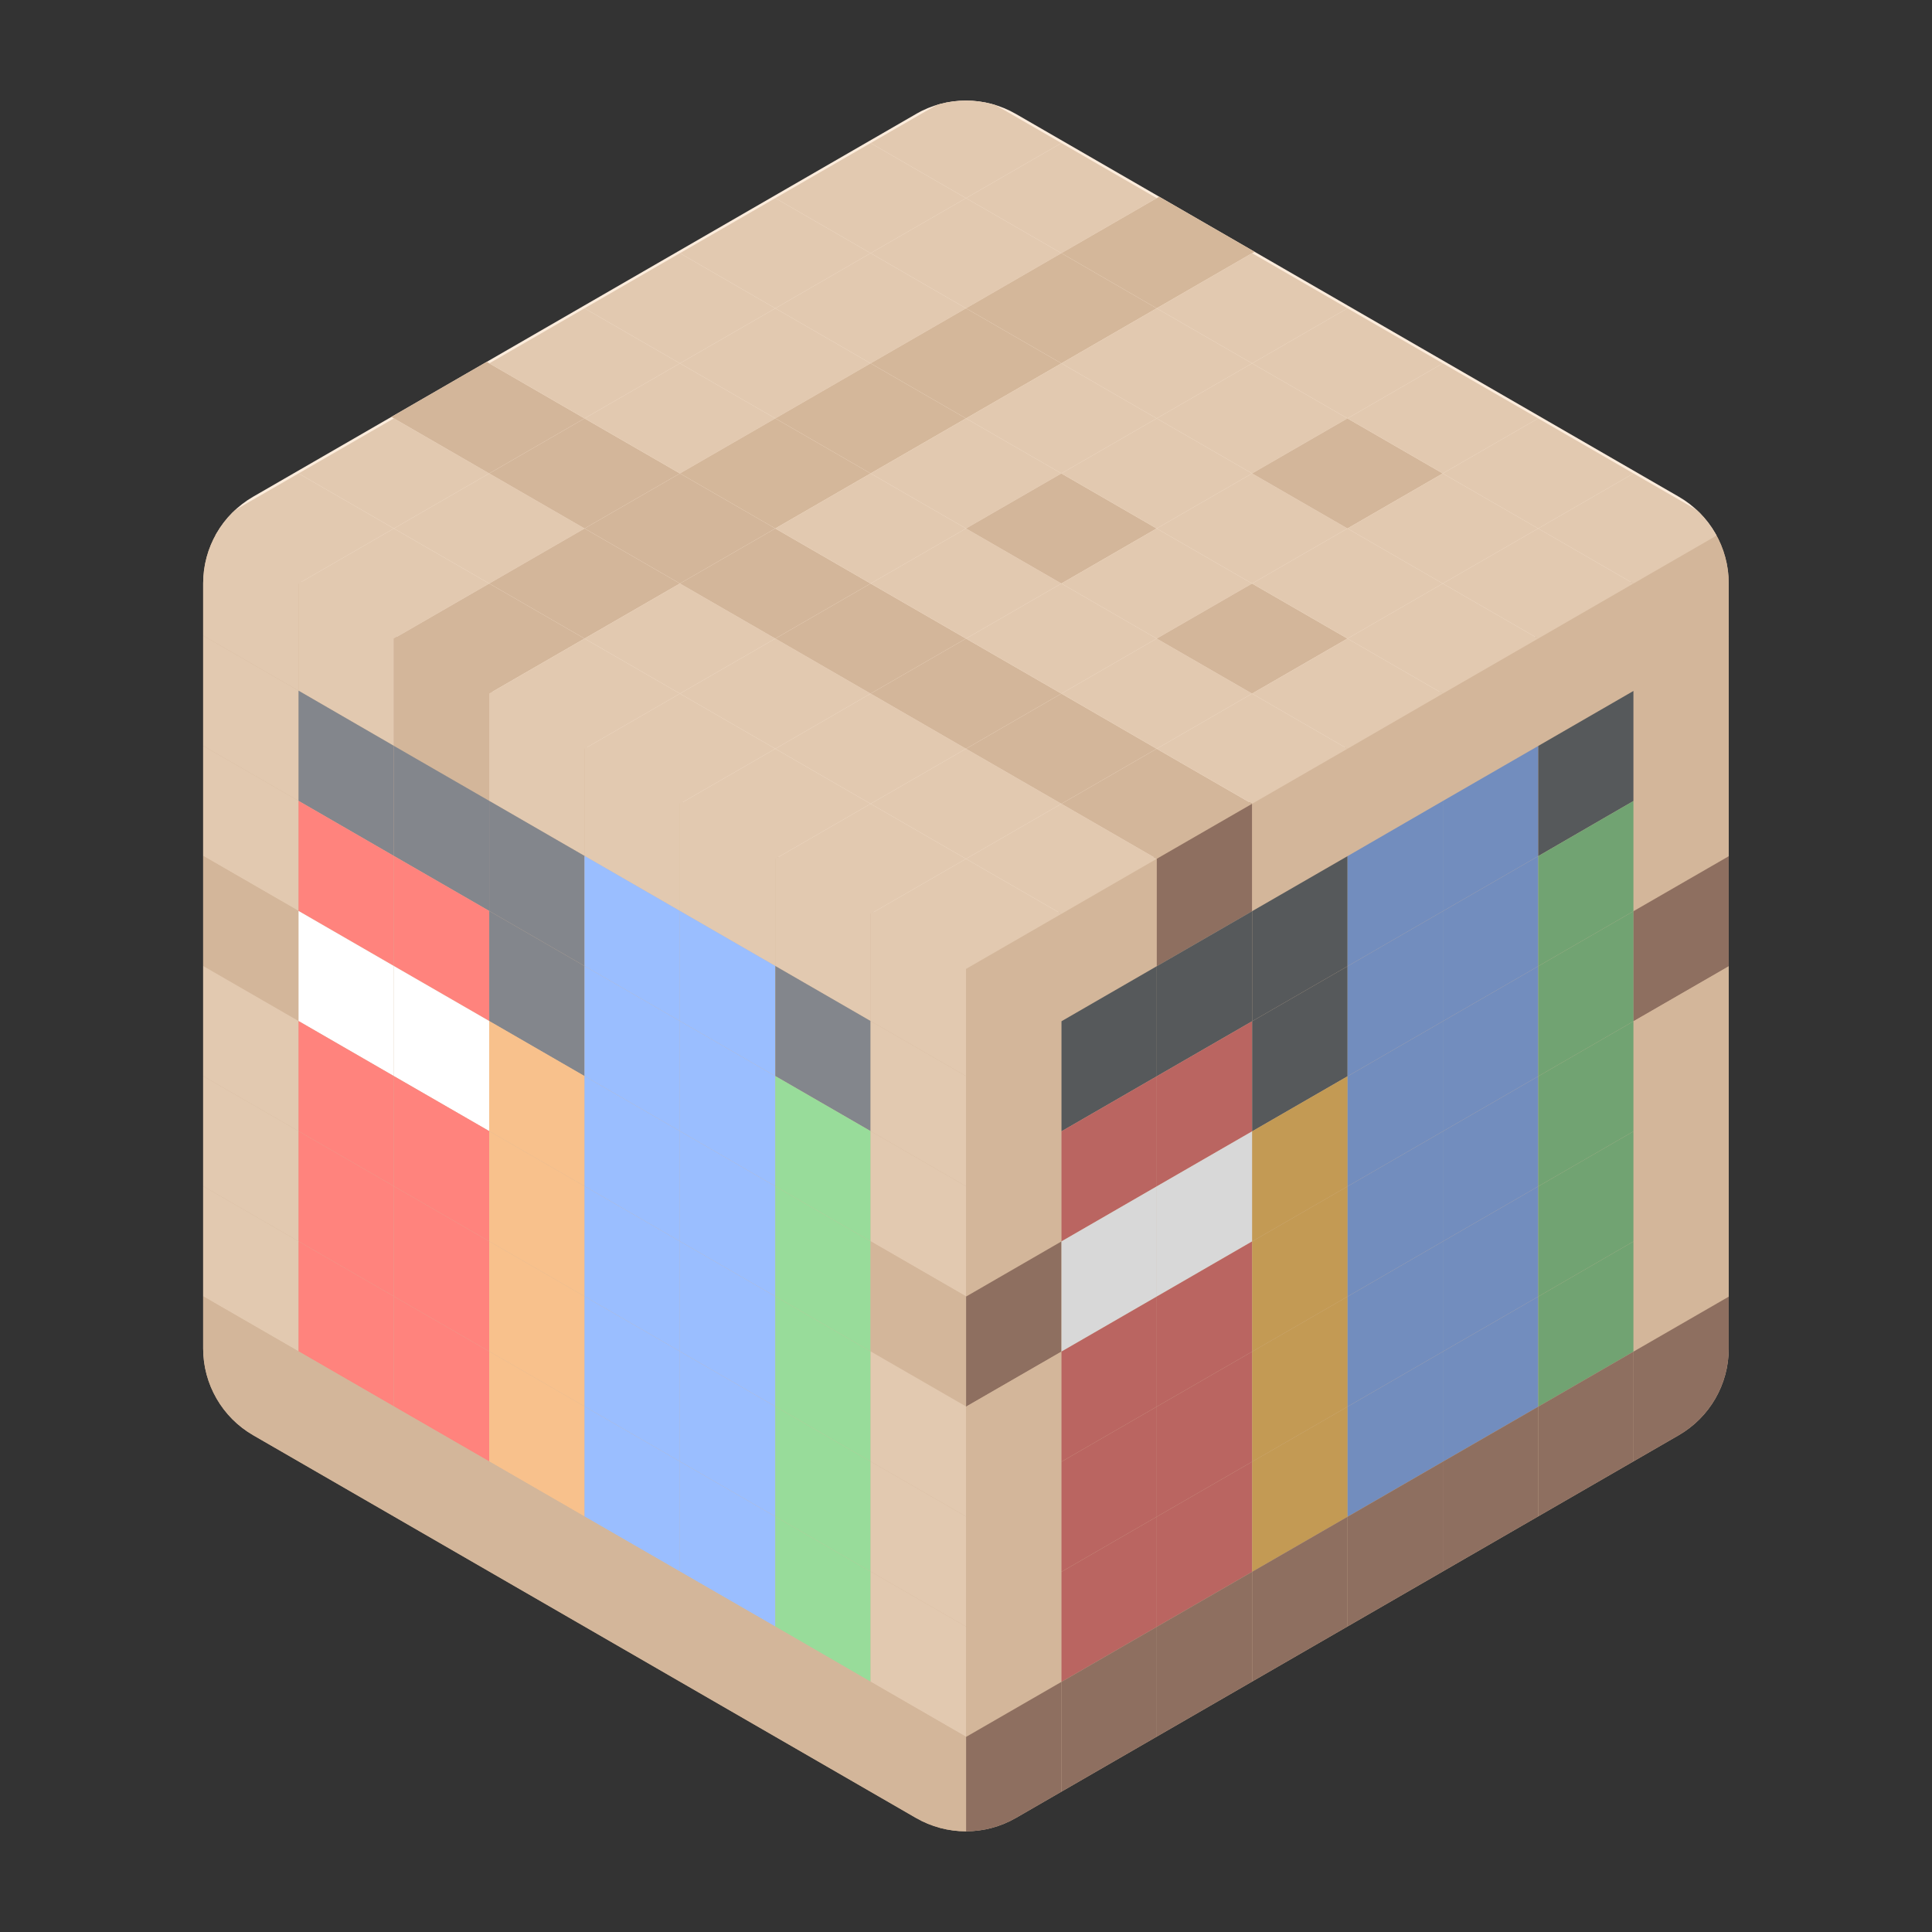 <?xml version="1.0" encoding="UTF-8"?><svg id="a" xmlns="http://www.w3.org/2000/svg" width="192" height="192" xmlns:xlink="http://www.w3.org/1999/xlink" viewBox="0 0 192 192"><rect x="0" y="0" width="192" height="192" fill="#333333" stroke="none"/><defs><style>.e{fill:#83868c;}.e,.f,.g,.h,.i,.j,.k,.l,.m,.n,.o,.p,.q,.r,.s,.t,.u,.v,.w{stroke-width:0px;}.e,.f,.g,.h,.i,.j,.k,.l,.m,.o,.q,.r,.t,.u,.v,.w{fill-rule:evenodd;}.f{fill:#d4b79a;}.g{fill:#9abeff;}.h{fill:#ff837d;}.i{fill:#8e6f60;}.j{fill:#98dc9a;}.k{fill:#728dbe;}.l{fill:#e2c9b0;}.x{clip-path:url(#d);}.m{fill:#ba6561;}.n,.q{fill:#d3b69a;}.o{fill:#71a372;}.p{fill:none;}.r{fill:#f8c18c;}.s{fill:#fcecdc;}.t{fill:#fff;}.u{fill:#56595b;}.v{fill:#d8d8d8;}.w{fill:#c39a54;}</style><clipPath id="d"><path class="p" d="m91.03,11.33L25.16,49.36c-3.08,1.78-4.97,5.06-4.97,8.61v76.05c0,3.55,1.9,6.84,4.97,8.61l65.86,38.03c3.08,1.78,6.87,1.78,9.95,0l65.86-38.03c3.08-1.78,4.97-5.06,4.97-8.61V57.97c0-3.55-1.9-6.84-4.97-8.61L100.97,11.33c-3.08-1.78-6.87-1.78-9.95,0Z"/></clipPath></defs><g id="b"><g id="c"><g class="x"><polygon class="p" points="20.19 52.23 20.19 139.77 96 183.54 171.81 139.77 171.81 52.23 96 8.46 20.19 52.23"/><polygon class="s" points="20.19 52.23 96 96 171.81 52.23 96 8.46 20.19 52.23"/><polygon class="n" points="96 183.54 96 96 20.19 52.23 20.19 139.77 96 183.54"/><polygon class="n" points="171.81 139.77 171.81 52.23 96 96 96 183.54 171.81 139.77"/><polygon class="l" points="29.67 68.64 20.19 63.17 20.19 52.23 29.67 57.7 29.67 68.64"/><polygon class="l" points="39.14 74.12 29.67 68.64 29.67 57.7 39.14 63.17 39.14 74.12"/><polygon class="q" points="48.62 79.59 39.14 74.12 39.14 63.17 48.62 68.64 48.62 79.59"/><polygon class="l" points="58.09 85.06 48.62 79.59 48.62 68.64 58.09 74.12 58.09 85.06"/><polygon class="l" points="67.57 90.53 58.09 85.06 58.09 74.12 67.57 79.59 67.57 90.53"/><polygon class="l" points="77.05 96 67.57 90.53 67.57 79.59 77.05 85.06 77.05 96"/><polygon class="l" points="86.52 101.47 77.05 96 77.05 85.06 86.52 90.53 86.52 101.47"/><polygon class="l" points="96 106.94 86.52 101.47 86.52 90.53 96 96 96 106.94"/><polygon class="l" points="29.67 79.59 20.19 74.12 20.19 63.17 29.67 68.64 29.67 79.59"/><polygon class="e" points="39.14 85.06 29.67 79.59 29.67 68.64 39.14 74.12 39.14 85.06"/><polygon class="e" points="48.62 90.53 39.14 85.06 39.14 74.12 48.62 79.59 48.62 90.53"/><polygon class="e" points="58.09 96 48.62 90.53 48.62 79.59 58.09 85.06 58.09 96"/><polygon class="g" points="67.57 101.47 58.09 96 58.09 85.06 67.57 90.53 67.57 101.47"/><polygon class="g" points="77.05 106.94 67.57 101.47 67.57 90.53 77.05 96 77.05 106.94"/><polygon class="e" points="86.52 112.41 77.05 106.94 77.05 96 86.52 101.47 86.52 112.41"/><polygon class="l" points="96 117.89 86.52 112.41 86.52 101.47 96 106.94 96 117.89"/><polygon class="l" points="29.67 90.53 20.19 85.06 20.19 74.12 29.67 79.59 29.67 90.53"/><polygon class="h" points="39.14 96 29.67 90.53 29.67 79.59 39.14 85.06 39.14 96"/><polygon class="h" points="48.62 101.47 39.14 96 39.14 85.06 48.62 90.53 48.62 101.47"/><polygon class="e" points="58.09 106.94 48.62 101.47 48.62 90.53 58.09 96 58.09 106.94"/><polygon class="g" points="67.57 112.41 58.09 106.94 58.09 96 67.57 101.47 67.57 112.41"/><polygon class="g" points="77.05 117.89 67.57 112.41 67.57 101.47 77.05 106.94 77.05 117.89"/><polygon class="j" points="86.52 123.36 77.05 117.89 77.05 106.94 86.52 112.41 86.52 123.36"/><polygon class="l" points="96 128.83 86.52 123.36 86.52 112.41 96 117.89 96 128.83"/><polygon class="q" points="29.67 101.47 20.19 96 20.19 85.06 29.67 90.53 29.67 101.47"/><polygon class="t" points="39.14 106.94 29.67 101.47 29.67 90.53 39.14 96 39.14 106.94"/><polygon class="t" points="48.62 112.41 39.14 106.94 39.14 96 48.62 101.47 48.62 112.41"/><polygon class="r" points="58.09 117.88 48.62 112.41 48.62 101.47 58.09 106.94 58.09 117.88"/><polygon class="g" points="67.57 123.36 58.09 117.88 58.09 106.94 67.57 112.41 67.57 123.36"/><polygon class="g" points="77.05 128.83 67.57 123.36 67.57 112.41 77.05 117.89 77.05 128.83"/><polygon class="j" points="86.52 134.3 77.05 128.83 77.05 117.89 86.52 123.36 86.52 134.3"/><polygon class="q" points="96 139.77 86.52 134.3 86.52 123.36 96 128.83 96 139.77"/><polygon class="l" points="29.67 112.41 20.19 106.94 20.19 96 29.67 101.47 29.67 112.41"/><polygon class="h" points="39.14 117.88 29.67 112.41 29.67 101.47 39.14 106.94 39.14 117.88"/><polygon class="h" points="48.62 123.36 39.14 117.88 39.14 106.94 48.62 112.41 48.62 123.36"/><polygon class="r" points="58.09 128.83 48.62 123.36 48.62 112.41 58.09 117.88 58.09 128.83"/><polygon class="g" points="67.57 134.3 58.09 128.83 58.09 117.88 67.57 123.36 67.57 134.3"/><polygon class="g" points="77.05 139.77 67.57 134.3 67.57 123.36 77.05 128.83 77.05 139.77"/><polygon class="j" points="86.52 145.24 77.05 139.77 77.05 128.83 86.52 134.3 86.52 145.24"/><polygon class="l" points="96 150.71 86.52 145.24 86.52 134.3 96 139.77 96 150.71"/><polygon class="l" points="29.67 123.36 20.19 117.88 20.19 106.94 29.67 112.41 29.67 123.36"/><polygon class="h" points="39.14 128.83 29.67 123.36 29.67 112.41 39.14 117.88 39.14 128.83"/><polygon class="h" points="48.62 134.3 39.14 128.83 39.14 117.88 48.62 123.36 48.62 134.3"/><polygon class="r" points="58.09 139.77 48.62 134.3 48.62 123.36 58.09 128.83 58.09 139.77"/><polygon class="g" points="67.57 145.24 58.09 139.77 58.09 128.83 67.57 134.3 67.57 145.24"/><polygon class="g" points="77.05 150.71 67.57 145.24 67.57 134.3 77.05 139.77 77.05 150.71"/><polygon class="j" points="86.52 156.18 77.05 150.71 77.05 139.77 86.52 145.24 86.52 156.18"/><polygon class="l" points="96 161.65 86.52 156.18 86.52 145.24 96 150.71 96 161.65"/><polygon class="l" points="29.67 134.3 20.19 128.83 20.19 117.88 29.67 123.36 29.67 134.3"/><polygon class="h" points="39.14 139.77 29.67 134.3 29.67 123.36 39.14 128.83 39.14 139.77"/><polygon class="h" points="48.62 145.24 39.14 139.77 39.14 128.83 48.62 134.3 48.62 145.24"/><polygon class="r" points="58.09 150.71 48.62 145.24 48.62 134.3 58.09 139.77 58.09 150.71"/><polygon class="g" points="67.57 156.18 58.09 150.71 58.09 139.77 67.57 145.24 67.57 156.18"/><polygon class="g" points="77.05 161.65 67.57 156.18 67.57 145.24 77.05 150.71 77.05 161.65"/><polygon class="j" points="86.52 167.13 77.05 161.65 77.05 150.71 86.52 156.18 86.52 167.13"/><polygon class="l" points="96 172.6 86.52 167.13 86.52 156.18 96 161.65 96 172.6"/><polygon class="q" points="29.67 145.24 20.19 139.77 20.19 128.83 29.67 134.3 29.67 145.24"/><polygon class="q" points="39.14 150.71 29.67 145.24 29.67 134.3 39.14 139.77 39.14 150.71"/><polygon class="q" points="48.62 156.18 39.14 150.71 39.14 139.77 48.62 145.24 48.62 156.18"/><polygon class="q" points="58.09 161.65 48.62 156.18 48.62 145.24 58.09 150.71 58.09 161.65"/><polygon class="q" points="67.57 167.13 58.09 161.65 58.09 150.71 67.57 156.18 67.57 167.13"/><polygon class="q" points="77.05 172.6 67.57 167.13 67.57 156.18 77.05 161.65 77.05 172.6"/><polygon class="q" points="86.52 178.07 77.05 172.6 77.05 161.65 86.52 167.13 86.52 178.07"/><polygon class="q" points="96 183.54 86.52 178.07 86.52 167.13 96 172.6 96 183.54"/><polygon class="q" points="105.49 101.49 96.01 106.96 96.01 96.02 105.49 90.55 105.49 101.49"/><polygon class="q" points="114.96 96.02 105.49 101.49 105.49 90.55 114.96 85.08 114.96 96.02"/><polygon class="i" points="124.44 90.55 114.96 96.02 114.96 85.08 124.44 79.6 124.44 90.55"/><polygon class="q" points="133.92 85.08 124.44 90.55 124.44 79.6 133.92 74.13 133.92 85.08"/><polygon class="q" points="143.39 79.6 133.92 85.08 133.92 74.13 143.39 68.66 143.39 79.6"/><polygon class="q" points="152.87 74.13 143.39 79.6 143.39 68.66 152.87 63.19 152.87 74.13"/><polygon class="q" points="162.34 68.66 152.87 74.13 152.87 63.19 162.34 57.72 162.34 68.66"/><polygon class="q" points="171.82 63.19 162.34 68.66 162.34 57.72 171.82 52.25 171.82 63.19"/><polygon class="q" points="105.49 112.43 96.01 117.9 96.01 106.96 105.49 101.49 105.49 112.43"/><polygon class="u" points="114.96 106.96 105.49 112.43 105.49 101.49 114.96 96.02 114.96 106.96"/><polygon class="u" points="124.44 101.49 114.96 106.96 114.96 96.02 124.44 90.55 124.44 101.49"/><polygon class="u" points="133.92 96.02 124.44 101.49 124.44 90.55 133.92 85.08 133.92 96.02"/><polygon class="k" points="143.39 90.55 133.92 96.02 133.92 85.08 143.39 79.6 143.39 90.55"/><polygon class="k" points="152.87 85.08 143.39 90.55 143.39 79.6 152.87 74.13 152.87 85.08"/><polygon class="u" points="162.34 79.6 152.87 85.08 152.87 74.13 162.34 68.66 162.34 79.6"/><polygon class="q" points="171.82 74.13 162.34 79.6 162.34 68.66 171.82 63.19 171.82 74.13"/><polygon class="q" points="105.49 123.37 96.01 128.85 96.01 117.9 105.49 112.43 105.49 123.37"/><polygon class="m" points="114.96 117.9 105.49 123.37 105.49 112.43 114.96 106.96 114.96 117.9"/><polygon class="m" points="124.44 112.43 114.96 117.9 114.96 106.96 124.44 101.49 124.44 112.43"/><polygon class="u" points="133.92 106.96 124.44 112.43 124.44 101.49 133.92 96.02 133.92 106.96"/><polygon class="k" points="143.39 101.49 133.92 106.96 133.92 96.02 143.39 90.55 143.39 101.49"/><polygon class="k" points="152.87 96.02 143.39 101.49 143.39 90.55 152.87 85.08 152.87 96.02"/><polygon class="o" points="162.34 90.55 152.87 96.02 152.87 85.08 162.34 79.6 162.34 90.55"/><polygon class="q" points="171.82 85.08 162.34 90.55 162.34 79.6 171.82 74.13 171.82 85.08"/><polygon class="i" points="105.49 134.32 96.01 139.79 96.01 128.85 105.49 123.37 105.49 134.32"/><polygon class="v" points="114.96 128.85 105.49 134.32 105.49 123.37 114.96 117.9 114.96 128.85"/><polygon class="v" points="124.44 123.37 114.96 128.85 114.96 117.9 124.44 112.43 124.44 123.37"/><polygon class="w" points="133.92 117.9 124.44 123.37 124.44 112.43 133.92 106.96 133.92 117.9"/><polygon class="k" points="143.39 112.43 133.92 117.9 133.92 106.96 143.39 101.49 143.39 112.43"/><polygon class="k" points="152.87 106.96 143.39 112.43 143.39 101.49 152.87 96.02 152.87 106.96"/><polygon class="o" points="162.34 101.49 152.87 106.96 152.87 96.02 162.34 90.55 162.34 101.49"/><polygon class="i" points="171.82 96.02 162.34 101.49 162.34 90.55 171.82 85.08 171.82 96.02"/><polygon class="q" points="105.49 145.26 96.01 150.73 96.01 139.79 105.49 134.32 105.49 145.26"/><polygon class="m" points="114.96 139.79 105.49 145.26 105.49 134.32 114.96 128.85 114.96 139.79"/><polygon class="m" points="124.44 134.32 114.96 139.79 114.96 128.85 124.44 123.37 124.44 134.32"/><polygon class="w" points="133.92 128.85 124.44 134.32 124.44 123.37 133.92 117.9 133.92 128.85"/><polygon class="k" points="143.39 123.37 133.92 128.85 133.92 117.9 143.39 112.43 143.39 123.37"/><polygon class="k" points="152.87 117.9 143.39 123.37 143.39 112.43 152.87 106.96 152.87 117.9"/><polygon class="o" points="162.34 112.43 152.87 117.9 152.87 106.96 162.34 101.49 162.34 112.43"/><polygon class="q" points="171.82 106.96 162.34 112.43 162.34 101.49 171.82 96.02 171.82 106.96"/><polygon class="q" points="105.49 156.2 96.01 161.67 96.01 150.73 105.49 145.26 105.49 156.2"/><polygon class="m" points="114.96 150.73 105.49 156.2 105.49 145.26 114.96 139.79 114.96 150.73"/><polygon class="m" points="124.44 145.26 114.96 150.73 114.96 139.79 124.44 134.32 124.44 145.26"/><polygon class="w" points="133.92 139.79 124.44 145.26 124.44 134.32 133.92 128.85 133.92 139.79"/><polygon class="k" points="143.39 134.32 133.92 139.79 133.92 128.85 143.39 123.37 143.39 134.32"/><polygon class="k" points="152.87 128.85 143.39 134.32 143.39 123.37 152.87 117.9 152.87 128.85"/><polygon class="o" points="162.34 123.37 152.87 128.85 152.87 117.9 162.34 112.43 162.34 123.37"/><polygon class="q" points="171.82 117.9 162.34 123.37 162.34 112.43 171.82 106.96 171.82 117.9"/><polygon class="q" points="105.49 167.14 96.01 172.61 96.01 161.67 105.49 156.2 105.49 167.14"/><polygon class="m" points="114.96 161.67 105.49 167.14 105.49 156.2 114.96 150.73 114.96 161.67"/><polygon class="m" points="124.44 156.2 114.96 161.67 114.96 150.73 124.44 145.26 124.44 156.2"/><polygon class="w" points="133.92 150.73 124.44 156.2 124.44 145.26 133.92 139.79 133.92 150.73"/><polygon class="k" points="143.39 145.26 133.92 150.73 133.92 139.79 143.39 134.32 143.39 145.26"/><polygon class="k" points="152.87 139.79 143.39 145.26 143.39 134.32 152.87 128.85 152.87 139.79"/><polygon class="o" points="162.34 134.32 152.87 139.79 152.87 128.85 162.34 123.37 162.34 134.32"/><polygon class="q" points="171.82 128.85 162.34 134.32 162.34 123.37 171.82 117.9 171.82 128.85"/><polygon class="i" points="105.49 178.09 96.01 183.56 96.01 172.61 105.49 167.14 105.49 178.09"/><polygon class="i" points="114.96 172.61 105.49 178.09 105.49 167.14 114.96 161.67 114.96 172.61"/><polygon class="i" points="124.44 167.14 114.96 172.61 114.96 161.67 124.44 156.2 124.44 167.14"/><polygon class="i" points="133.92 161.67 124.44 167.14 124.44 156.2 133.92 150.73 133.92 161.67"/><polygon class="i" points="143.39 156.2 133.92 161.67 133.92 150.73 143.39 145.26 143.39 156.2"/><polygon class="i" points="152.87 150.73 143.39 156.2 143.39 145.26 152.87 139.79 152.87 150.73"/><polygon class="i" points="162.34 145.26 152.87 150.73 152.87 139.79 162.34 134.32 162.34 145.26"/><polygon class="i" points="171.82 139.79 162.34 145.26 162.34 134.32 171.82 128.85 171.82 139.79"/><polygon class="l" points="39.14 52.52 29.67 57.99 20.19 52.52 29.67 47.05 39.14 52.52"/><polygon class="l" points="48.62 47.05 39.14 52.52 29.67 47.05 39.14 41.58 48.62 47.05"/><polygon class="q" points="58.09 41.58 48.62 47.05 38.89 41.43 48.37 35.96 58.09 41.58"/><polygon class="l" points="67.57 36.11 58.09 41.58 48.62 36.11 58.09 30.64 67.57 36.11"/><polygon class="l" points="77.05 30.64 67.57 36.11 58.09 30.64 67.57 25.16 77.05 30.64"/><polygon class="l" points="86.52 25.16 77.05 30.64 67.57 25.16 77.05 19.69 86.52 25.16"/><polygon class="l" points="96 19.69 86.52 25.16 77.05 19.69 86.52 14.22 96 19.69"/><polygon class="l" points="105.48 14.22 96 19.69 86.52 14.22 96 8.75 105.48 14.22"/><polygon class="l" points="48.62 57.99 39.14 63.46 29.67 57.99 39.14 52.52 48.62 57.99"/><polygon class="l" points="58.09 52.52 48.62 57.99 39.14 52.52 48.62 47.05 58.09 52.52"/><polygon class="q" points="67.57 47.05 58.09 52.52 48.62 47.05 58.09 41.58 67.57 47.05"/><polygon class="l" points="77.05 41.58 67.57 47.05 58.09 41.58 67.57 36.11 77.05 41.58"/><polygon class="l" points="86.52 36.11 77.05 41.58 67.57 36.11 77.05 30.64 86.52 36.11"/><polygon class="l" points="96 30.64 86.52 36.11 77.05 30.64 86.52 25.16 96 30.64"/><polygon class="l" points="105.48 25.16 96 30.64 86.52 25.16 96 19.69 105.48 25.16"/><polygon class="l" points="114.95 19.69 105.48 25.16 96 19.69 105.48 14.22 114.95 19.69"/><polygon class="q" points="58.09 63.46 48.62 68.93 39.14 63.46 48.62 57.99 58.09 63.46"/><polygon class="q" points="67.57 57.99 58.09 63.46 48.62 57.99 58.09 52.52 67.57 57.99"/><polygon class="q" points="77.05 52.52 67.57 57.99 58.09 52.52 67.57 47.05 77.05 52.52"/><polygon class="f" points="86.52 47.05 77.05 52.52 67.57 47.05 77.05 41.58 86.52 47.05"/><polygon class="f" points="96 41.58 86.52 47.05 77.05 41.58 86.52 36.11 96 41.58"/><polygon class="f" points="105.48 36.11 96 41.58 86.52 36.11 96 30.64 105.48 36.11"/><polygon class="f" points="114.95 30.64 105.48 36.11 96 30.64 105.48 25.16 114.95 30.64"/><polygon class="f" points="124.68 25.02 114.95 30.64 105.48 25.16 115.2 19.55 124.68 25.02"/><polygon class="l" points="67.57 68.93 58.09 74.41 48.62 68.93 58.09 63.46 67.57 68.93"/><polygon class="l" points="77.05 63.46 67.57 68.93 58.09 63.46 67.57 57.99 77.05 63.46"/><polygon class="q" points="86.52 57.99 77.05 63.46 67.57 57.99 77.05 52.52 86.52 57.99"/><polygon class="l" points="96 52.52 86.52 57.99 77.05 52.52 86.52 47.05 96 52.52"/><polygon class="l" points="105.48 47.05 96 52.52 86.52 47.05 96 41.58 105.48 47.05"/><polygon class="l" points="114.95 41.58 105.48 47.05 96 41.58 105.48 36.11 114.95 41.58"/><polygon class="l" points="124.43 36.11 114.95 41.58 105.48 36.11 114.95 30.64 124.43 36.11"/><polygon class="l" points="133.91 30.64 124.43 36.11 114.95 30.64 124.43 25.16 133.91 30.64"/><polygon class="l" points="77.05 74.41 67.57 79.88 58.09 74.41 67.57 68.93 77.05 74.41"/><polygon class="l" points="86.52 68.93 77.05 74.41 67.57 68.93 77.05 63.46 86.52 68.93"/><polygon class="q" points="96 63.46 86.52 68.93 77.05 63.46 86.52 57.99 96 63.46"/><polygon class="l" points="105.48 57.99 96 63.46 86.52 57.99 96 52.52 105.48 57.99"/><polygon class="q" points="114.95 52.52 105.48 57.99 96 52.52 105.48 47.05 114.95 52.52"/><polygon class="l" points="124.43 47.05 114.95 52.52 105.48 47.05 114.95 41.58 124.43 47.05"/><polygon class="l" points="133.91 41.58 124.43 47.05 114.95 41.58 124.43 36.11 133.91 41.58"/><polygon class="l" points="143.38 36.11 133.91 41.58 124.43 36.11 133.91 30.64 143.38 36.11"/><polygon class="l" points="86.52 79.88 77.05 85.35 67.57 79.88 77.05 74.41 86.52 79.88"/><polygon class="l" points="96 74.41 86.52 79.88 77.05 74.41 86.52 68.93 96 74.41"/><polygon class="q" points="105.48 68.93 96 74.41 86.52 68.93 96 63.46 105.48 68.93"/><polygon class="l" points="114.95 63.46 105.48 68.93 96 63.46 105.48 57.99 114.95 63.46"/><polygon class="l" points="124.43 57.99 114.95 63.46 105.48 57.99 114.95 52.52 124.43 57.99"/><polygon class="l" points="133.91 52.52 124.43 57.99 114.95 52.52 124.43 47.05 133.91 52.52"/><polygon class="q" points="143.38 47.05 133.91 52.52 124.43 47.05 133.91 41.58 143.38 47.05"/><polygon class="l" points="152.86 41.58 143.38 47.05 133.91 41.58 143.38 36.11 152.86 41.58"/><polygon class="l" points="96 85.35 86.52 90.82 77.05 85.35 86.52 79.88 96 85.35"/><polygon class="l" points="105.48 79.88 96 85.35 86.52 79.88 96 74.41 105.48 79.88"/><polygon class="q" points="114.95 74.41 105.48 79.88 96 74.41 105.48 68.93 114.95 74.41"/><polygon class="l" points="124.43 68.93 114.95 74.41 105.48 68.93 114.95 63.46 124.43 68.93"/><polygon class="q" points="133.91 63.46 124.43 68.93 114.95 63.46 124.43 57.99 133.91 63.46"/><polygon class="l" points="143.38 57.99 133.91 63.46 124.43 57.99 133.91 52.52 143.38 57.99"/><polygon class="l" points="152.86 52.52 143.38 57.99 133.91 52.52 143.38 47.05 152.86 52.52"/><polygon class="l" points="162.33 47.05 152.86 52.52 143.38 47.05 152.86 41.58 162.33 47.05"/><polygon class="l" points="105.48 90.82 96 96.29 86.52 90.82 96 85.35 105.48 90.82"/><polygon class="l" points="114.95 85.35 105.48 90.82 96 85.35 105.48 79.88 114.95 85.35"/><polygon class="q" points="124.43 79.88 114.95 85.35 105.48 79.88 114.95 74.41 124.43 79.88"/><polygon class="l" points="133.91 74.41 124.43 79.88 114.95 74.41 124.43 68.93 133.91 74.41"/><polygon class="l" points="143.38 68.93 133.91 74.41 124.43 68.93 133.91 63.46 143.38 68.93"/><polygon class="l" points="152.86 63.46 143.38 68.93 133.91 63.46 143.38 57.99 152.86 63.46"/><polygon class="l" points="162.33 57.99 152.86 63.46 143.38 57.99 152.86 52.52 162.33 57.99"/><polygon class="l" points="171.81 52.52 162.33 57.99 152.86 52.52 162.33 47.05 171.81 52.52"/></g></g></g></svg>